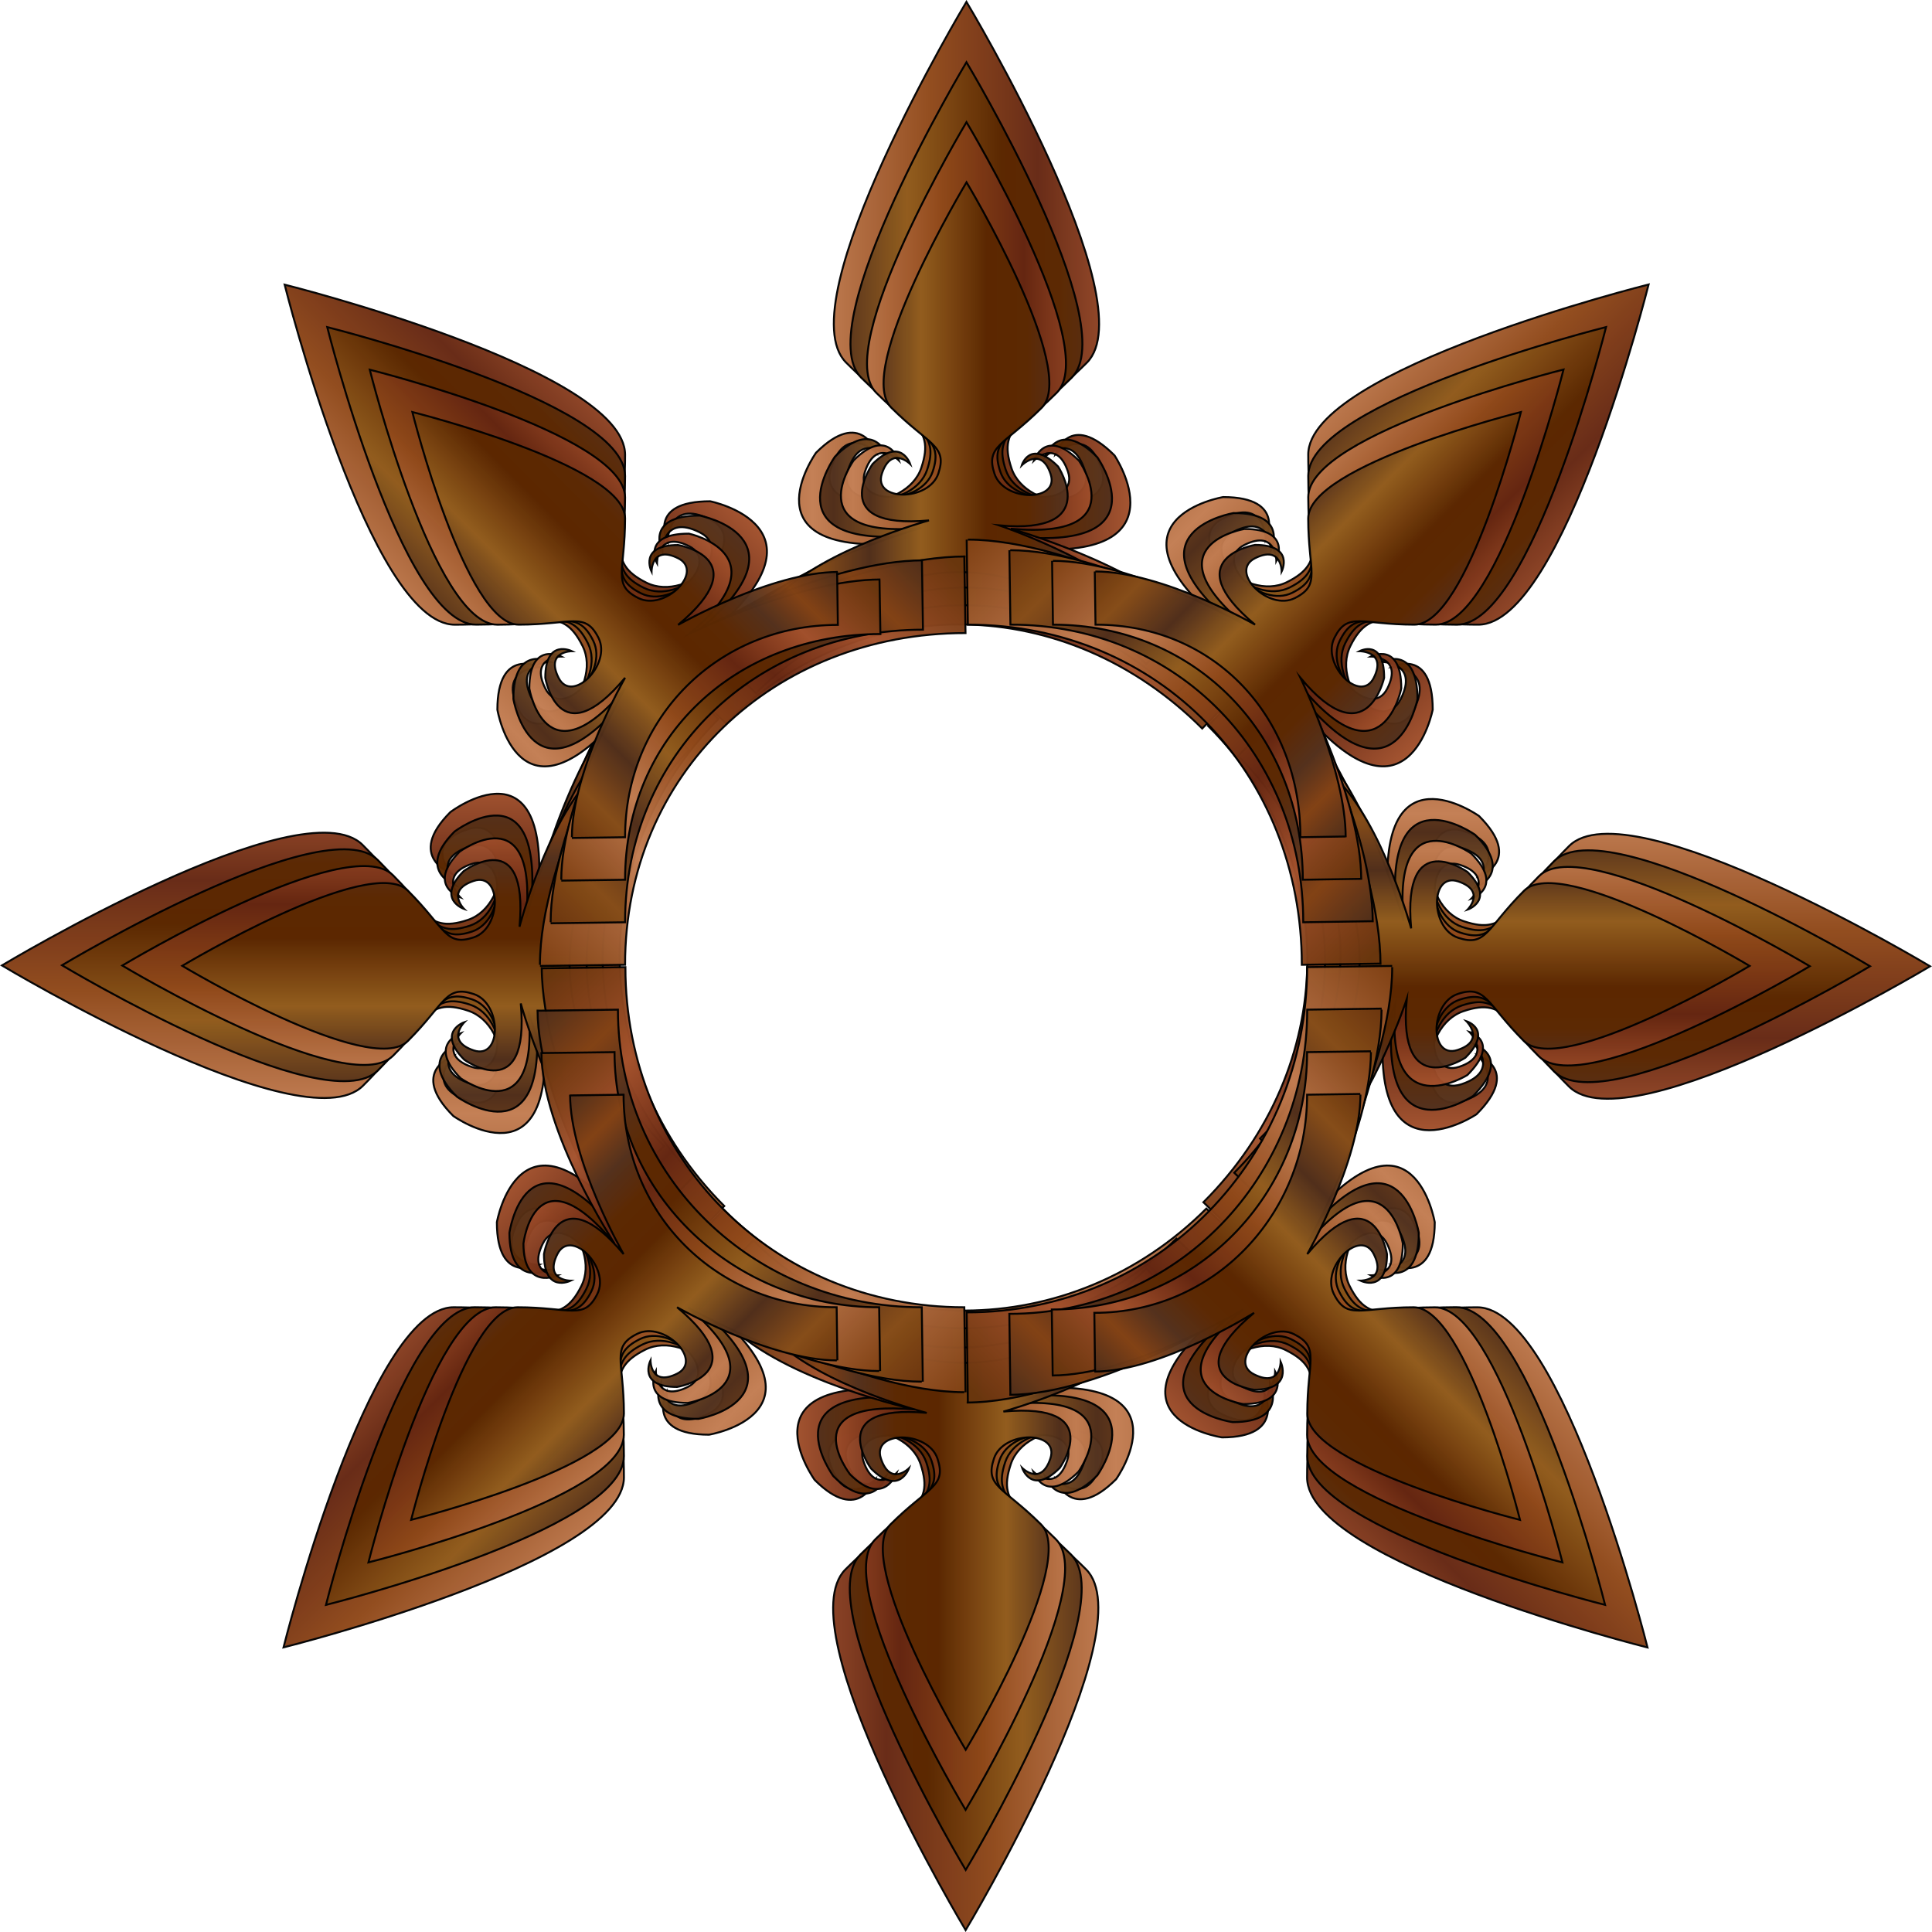 <svg xmlns="http://www.w3.org/2000/svg" xmlns:xlink="http://www.w3.org/1999/xlink" viewBox="0 0 495.95 495.95"><defs><style>.cls-1{isolation:isolate;}.cls-2{opacity:0.97;mix-blend-mode:screen;}.cls-10,.cls-11,.cls-12,.cls-13,.cls-14,.cls-15,.cls-16,.cls-17,.cls-18,.cls-19,.cls-20,.cls-21,.cls-22,.cls-23,.cls-24,.cls-25,.cls-26,.cls-27,.cls-28,.cls-29,.cls-3,.cls-30,.cls-31,.cls-32,.cls-33,.cls-34,.cls-35,.cls-36,.cls-37,.cls-38,.cls-39,.cls-4,.cls-40,.cls-41,.cls-42,.cls-43,.cls-44,.cls-45,.cls-46,.cls-47,.cls-48,.cls-49,.cls-5,.cls-50,.cls-51,.cls-52,.cls-53,.cls-54,.cls-55,.cls-56,.cls-57,.cls-58,.cls-59,.cls-6,.cls-60,.cls-61,.cls-62,.cls-63,.cls-64,.cls-65,.cls-66,.cls-7,.cls-8,.cls-9{stroke:#000;stroke-miterlimit:10;stroke-width:0.5px;}.cls-3{fill:url(#Mahogany);}.cls-4{fill:url(#Mahogany-2);}.cls-5{fill:url(#Black_Walnut);}.cls-6{fill:url(#Black_Walnut-2);}.cls-7{fill:url(#Mahogany-3);}.cls-8{fill:url(#Mahogany-4);}.cls-9{fill:url(#Black_Walnut-3);}.cls-10{fill:url(#Black_Walnut-4);}.cls-11{fill:url(#Mahogany-5);}.cls-12{fill:url(#Mahogany-6);}.cls-13{fill:url(#Black_Walnut-5);}.cls-14{fill:url(#Black_Walnut-6);}.cls-15{fill:url(#Mahogany-7);}.cls-16{fill:url(#Mahogany-8);}.cls-17{fill:url(#Black_Walnut-7);}.cls-18{fill:url(#Black_Walnut-8);}.cls-19{fill:url(#Mahogany-9);}.cls-20{fill:url(#Mahogany-10);}.cls-21{fill:url(#Black_Walnut-9);}.cls-22{fill:url(#Black_Walnut-10);}.cls-23{fill:url(#Mahogany-11);}.cls-24{fill:url(#Mahogany-12);}.cls-25{fill:url(#Black_Walnut-11);}.cls-26{fill:url(#Black_Walnut-12);}.cls-27{fill:url(#Mahogany-13);}.cls-28{fill:url(#Mahogany-14);}.cls-29{fill:url(#Black_Walnut-13);}.cls-30{fill:url(#Black_Walnut-14);}.cls-31{fill:url(#Mahogany-15);}.cls-32{fill:url(#Mahogany-16);}.cls-33{fill:url(#Black_Walnut-15);}.cls-34{fill:url(#Black_Walnut-16);}.cls-35{fill:url(#Mahogany-17);}.cls-36{fill:url(#Mahogany-18);}.cls-37{fill:url(#Black_Walnut-17);}.cls-38{fill:url(#Black_Walnut-18);}.cls-39{fill:url(#Mahogany-19);}.cls-40{fill:url(#Mahogany-20);}.cls-41{fill:url(#Black_Walnut-19);}.cls-42{fill:url(#Black_Walnut-20);}.cls-43{fill:url(#Mahogany-21);}.cls-44{fill:url(#Mahogany-22);}.cls-45{fill:url(#Black_Walnut-21);}.cls-46{fill:url(#Black_Walnut-22);}.cls-47{fill:url(#Mahogany-23);}.cls-48{fill:url(#Mahogany-24);}.cls-49{fill:url(#Black_Walnut-23);}.cls-50{fill:url(#Black_Walnut-24);}.cls-51{fill:url(#Mahogany-25);}.cls-52{fill:url(#Mahogany-26);}.cls-53{fill:url(#Black_Walnut-25);}.cls-54{fill:url(#Black_Walnut-26);}.cls-55{fill:url(#Mahogany-27);}.cls-56{fill:url(#Mahogany-28);}.cls-57{fill:url(#Black_Walnut-27);}.cls-58{fill:url(#Black_Walnut-28);}.cls-59{fill:url(#Mahogany-29);}.cls-60{fill:url(#Mahogany-30);}.cls-61{fill:url(#Black_Walnut-29);}.cls-62{fill:url(#Black_Walnut-30);}.cls-63{fill:url(#Mahogany-31);}.cls-64{fill:url(#Mahogany-32);}.cls-65{fill:url(#Black_Walnut-31);}.cls-66{fill:url(#Black_Walnut-32);}</style><linearGradient id="Mahogany" x1="73.59" y1="70.94" x2="73.59" y2="70.94" gradientTransform="translate(248.98 -100.21) rotate(45)" gradientUnits="userSpaceOnUse"><stop offset="0" stop-color="#804114"/><stop offset="0.25" stop-color="#c27c51"/><stop offset="0.45" stop-color="#8f4819"/><stop offset="0.63" stop-color="#652611"/><stop offset="0.79" stop-color="#a3512c"/><stop offset="0.98" stop-color="#69350d"/></linearGradient><linearGradient id="Mahogany-2" x1="84.48" y1="191.97" x2="192" y2="84.45" xlink:href="#Mahogany"/><linearGradient id="Black_Walnut" x1="84.47" y1="81.89" x2="84.47" y2="81.89" gradientTransform="translate(248.98 -100.21) rotate(45)" gradientUnits="userSpaceOnUse"><stop offset="0" stop-color="#6b360d"/><stop offset="0.11" stop-color="#854c18"/><stop offset="0.25" stop-color="#4e2d1a"/><stop offset="0.39" stop-color="#925d1e"/><stop offset="0.57" stop-color="#5b2700"/><stop offset="0.68" stop-color="#5c2902"/><stop offset="0.78" stop-color="#52301d"/><stop offset="0.88" stop-color="#824215"/><stop offset="1" stop-color="#4e2d1a"/></linearGradient><linearGradient id="Black_Walnut-2" x1="93.71" y1="187.51" x2="188.92" y2="92.3" xlink:href="#Black_Walnut"/><linearGradient id="Mahogany-3" x1="95.35" y1="92.85" x2="95.35" y2="92.85" xlink:href="#Mahogany"/><linearGradient id="Mahogany-4" x1="103.24" y1="183.34" x2="184.98" y2="101.59" xlink:href="#Mahogany"/><linearGradient id="Black_Walnut-3" x1="106.23" y1="103.79" x2="106.23" y2="103.79" xlink:href="#Black_Walnut"/><linearGradient id="Black_Walnut-4" x1="113.19" y1="179.6" x2="179.75" y2="113.04" xlink:href="#Black_Walnut"/><linearGradient id="Mahogany-5" x1="-167.8" y1="385.85" x2="-167.8" y2="385.85" gradientTransform="translate(-151.35 -142.52) rotate(-45)" xlink:href="#Mahogany"/><linearGradient id="Mahogany-6" x1="-157.29" y1="506.41" x2="-45.86" y2="394.98" gradientTransform="translate(-151.35 -142.52) rotate(-45)" xlink:href="#Mahogany"/><linearGradient id="Black_Walnut-5" x1="-156.91" y1="396.81" x2="-156.91" y2="396.81" gradientTransform="translate(-151.35 -142.52) rotate(-45)" xlink:href="#Black_Walnut"/><linearGradient id="Black_Walnut-6" x1="-147.72" y1="502.3" x2="-50.31" y2="404.89" gradientTransform="translate(-151.35 -142.52) rotate(-45)" xlink:href="#Black_Walnut"/><linearGradient id="Mahogany-7" x1="-146.02" y1="407.77" x2="-146.02" y2="407.77" gradientTransform="translate(-151.35 -142.52) rotate(-45)" xlink:href="#Mahogany"/><linearGradient id="Mahogany-8" x1="-138.14" y1="498.19" x2="-55.33" y2="415.38" gradientTransform="translate(-151.35 -142.52) rotate(-45)" xlink:href="#Mahogany"/><linearGradient id="Black_Walnut-7" x1="-135.14" y1="418.73" x2="-135.14" y2="418.73" gradientTransform="translate(-151.35 -142.52) rotate(-45)" xlink:href="#Black_Walnut"/><linearGradient id="Black_Walnut-8" x1="-128.57" y1="494.08" x2="-59.79" y2="425.3" gradientTransform="translate(-151.35 -142.52) rotate(-45)" xlink:href="#Black_Walnut"/><linearGradient id="Mahogany-9" x1="-482.7" y1="-145.06" x2="-482.7" y2="-145.06" gradientTransform="translate(11.04 53.1) rotate(-135)" xlink:href="#Mahogany"/><linearGradient id="Mahogany-10" x1="-472.29" y1="-24.5" x2="-362.46" y2="-134.33" gradientTransform="translate(11.04 53.1) rotate(-135)" xlink:href="#Mahogany"/><linearGradient id="Black_Walnut-9" x1="-471.83" y1="-134.11" x2="-471.83" y2="-134.11" gradientTransform="translate(11.04 53.1) rotate(-135)" xlink:href="#Black_Walnut"/><linearGradient id="Black_Walnut-10" x1="-462.72" y1="-28.62" x2="-366.35" y2="-124.99" gradientTransform="translate(11.04 53.1) rotate(-135)" xlink:href="#Black_Walnut"/><linearGradient id="Mahogany-11" x1="-460.95" y1="-123.16" x2="-460.95" y2="-123.16" gradientTransform="translate(11.04 53.1) rotate(-135)" xlink:href="#Mahogany"/><linearGradient id="Mahogany-12" x1="-453.14" y1="-32.74" x2="-369.08" y2="-116.8" gradientTransform="translate(11.04 53.1) rotate(-135)" xlink:href="#Mahogany"/><linearGradient id="Black_Walnut-11" x1="-450.07" y1="-112.2" x2="-450.07" y2="-112.2" gradientTransform="translate(11.04 53.1) rotate(-135)" xlink:href="#Black_Walnut"/><linearGradient id="Black_Walnut-12" x1="-443.56" y1="-36.86" x2="-374.69" y2="-105.73" gradientTransform="translate(11.04 53.1) rotate(-135)" xlink:href="#Black_Walnut"/><linearGradient id="Mahogany-13" x1="48.2" y1="-170.45" x2="48.2" y2="-170.45" gradientTransform="translate(411.37 95.42) rotate(135)" xlink:href="#Mahogany"/><linearGradient id="Mahogany-14" x1="59.15" y1="-49.46" x2="166.76" y2="-157.07" gradientTransform="translate(411.37 95.42) rotate(135)" xlink:href="#Mahogany"/><linearGradient id="Black_Walnut-13" x1="59.09" y1="-159.49" x2="59.09" y2="-159.49" gradientTransform="translate(411.37 95.42) rotate(135)" xlink:href="#Black_Walnut"/><linearGradient id="Black_Walnut-14" x1="68.66" y1="-53.62" x2="162.83" y2="-147.78" gradientTransform="translate(411.37 95.42) rotate(135)" xlink:href="#Black_Walnut"/><linearGradient id="Mahogany-15" x1="69.98" y1="-148.53" x2="69.98" y2="-148.53" gradientTransform="translate(411.37 95.42) rotate(135)" xlink:href="#Mahogany"/><linearGradient id="Mahogany-16" x1="78.62" y1="-57.35" x2="157.61" y2="-136.34" gradientTransform="translate(411.37 95.42) rotate(135)" xlink:href="#Mahogany"/><linearGradient id="Black_Walnut-15" x1="80.86" y1="-137.57" x2="80.86" y2="-137.57" gradientTransform="translate(411.37 95.42) rotate(135)" xlink:href="#Black_Walnut"/><linearGradient id="Black_Walnut-16" x1="87.84" y1="-61.8" x2="154.54" y2="-128.5" gradientTransform="translate(411.37 95.42) rotate(135)" xlink:href="#Black_Walnut"/><linearGradient id="Mahogany-17" x1="-83.83" y1="-93.9" x2="-83.83" y2="-93.9" gradientTransform="translate(331.95 158.7) rotate(90)" xlink:href="#Mahogany"/><linearGradient id="Mahogany-18" x1="-73.01" y1="27.12" x2="34.68" y2="-80.56" gradientTransform="translate(331.95 158.7) rotate(90)" xlink:href="#Mahogany"/><linearGradient id="Black_Walnut-17" x1="-72.96" y1="-82.94" x2="-72.96" y2="-82.94" gradientTransform="translate(331.95 158.7) rotate(90)" xlink:href="#Black_Walnut"/><linearGradient id="Black_Walnut-18" x1="-63.53" y1="22.91" x2="30.86" y2="-71.48" gradientTransform="translate(331.95 158.7) rotate(90)" xlink:href="#Black_Walnut"/><linearGradient id="Mahogany-19" x1="-62.08" y1="-71.98" x2="-62.08" y2="-71.98" gradientTransform="translate(331.95 158.7) rotate(90)" xlink:href="#Mahogany"/><linearGradient id="Mahogany-20" x1="-53.92" y1="18.83" x2="26.68" y2="-61.77" gradientTransform="translate(331.95 158.7) rotate(90)" xlink:href="#Mahogany"/><linearGradient id="Black_Walnut-19" x1="-51.21" y1="-61.02" x2="-51.21" y2="-61.02" gradientTransform="translate(331.95 158.7) rotate(90)" xlink:href="#Black_Walnut"/><linearGradient id="Black_Walnut-20" x1="-44.19" y1="14.87" x2="22.12" y2="-51.44" gradientTransform="translate(331.95 158.7) rotate(90)" xlink:href="#Black_Walnut"/><linearGradient id="Mahogany-21" x1="-3.25" y1="228.56" x2="-3.25" y2="228.56" gradientTransform="translate(78.95 -154.3)" xlink:href="#Mahogany"/><linearGradient id="Mahogany-22" x1="7.82" y1="349.63" x2="115" y2="242.46" gradientTransform="translate(78.95 -154.3)" xlink:href="#Mahogany"/><linearGradient id="Black_Walnut-21" x1="7.64" y1="239.51" x2="7.64" y2="239.51" gradientTransform="translate(78.95 -154.3)" xlink:href="#Black_Walnut"/><linearGradient id="Black_Walnut-22" x1="17.18" y1="345.3" x2="111.55" y2="250.92" gradientTransform="translate(78.95 -154.3)" xlink:href="#Black_Walnut"/><linearGradient id="Mahogany-23" x1="18.52" y1="250.46" x2="18.52" y2="250.46" gradientTransform="translate(78.95 -154.3)" xlink:href="#Mahogany"/><linearGradient id="Mahogany-24" x1="27.03" y1="341.47" x2="106.62" y2="261.88" gradientTransform="translate(78.95 -154.3)" xlink:href="#Mahogany"/><linearGradient id="Black_Walnut-23" x1="29.41" y1="261.41" x2="29.41" y2="261.41" gradientTransform="translate(78.95 -154.3)" xlink:href="#Black_Walnut"/><linearGradient id="Black_Walnut-24" x1="36" y1="336.76" x2="104.27" y2="268.48" gradientTransform="translate(78.95 -154.3)" xlink:href="#Black_Walnut"/><linearGradient id="Mahogany-25" x1="-325.42" y1="19.34" x2="-325.42" y2="19.34" gradientTransform="translate(55.45 98.7) rotate(-90)" xlink:href="#Mahogany"/><linearGradient id="Mahogany-26" x1="-314.92" y1="140.04" x2="-205.95" y2="31.06" gradientTransform="translate(55.45 98.7) rotate(-90)" xlink:href="#Mahogany"/><linearGradient id="Black_Walnut-25" x1="-314.55" y1="30.3" x2="-314.55" y2="30.3" gradientTransform="translate(55.45 98.7) rotate(-90)" xlink:href="#Black_Walnut"/><linearGradient id="Black_Walnut-26" x1="-305.43" y1="135.84" x2="-208.24" y2="38.65" gradientTransform="translate(55.45 98.7) rotate(-90)" xlink:href="#Black_Walnut"/><linearGradient id="Mahogany-27" x1="-303.67" y1="41.27" x2="-303.67" y2="41.27" gradientTransform="translate(55.45 98.7) rotate(-90)" xlink:href="#Mahogany"/><linearGradient id="Mahogany-28" x1="-295.86" y1="131.72" x2="-211.47" y2="47.33" gradientTransform="translate(55.45 98.7) rotate(-90)" xlink:href="#Mahogany"/><linearGradient id="Black_Walnut-27" x1="-292.79" y1="52.22" x2="-292.79" y2="52.22" gradientTransform="translate(55.45 98.7) rotate(-90)" xlink:href="#Black_Walnut"/><linearGradient id="Black_Walnut-28" x1="-286.28" y1="127.61" x2="-217.86" y2="59.19" gradientTransform="translate(55.45 98.7) rotate(-90)" xlink:href="#Black_Walnut"/><linearGradient id="Mahogany-29" x1="-116.5" y1="-13.03" x2="-116.5" y2="-13.03" gradientTransform="translate(308.45 411.7) rotate(180)" xlink:href="#Mahogany"/><linearGradient id="Mahogany-30" x1="-105.99" y1="107.47" x2="4.65" y2="-3.18" gradientTransform="translate(308.45 411.7) rotate(180)" xlink:href="#Mahogany"/><linearGradient id="Black_Walnut-29" x1="-105.61" y1="-2.07" x2="-105.61" y2="-2.07" gradientTransform="translate(308.45 411.7) rotate(180)" xlink:href="#Black_Walnut"/><linearGradient id="Black_Walnut-30" x1="-96.42" y1="103.36" x2="0.93" y2="6" gradientTransform="translate(308.45 411.7) rotate(180)" xlink:href="#Black_Walnut"/><linearGradient id="Mahogany-31" x1="-94.72" y1="8.87" x2="-94.72" y2="8.87" gradientTransform="translate(308.45 411.7) rotate(180)" xlink:href="#Mahogany"/><linearGradient id="Mahogany-32" x1="-86.85" y1="99.25" x2="-4.27" y2="16.68" gradientTransform="translate(308.45 411.7) rotate(180)" xlink:href="#Mahogany"/><linearGradient id="Black_Walnut-31" x1="-83.84" y1="19.83" x2="-83.84" y2="19.83" gradientTransform="translate(308.45 411.7) rotate(180)" xlink:href="#Black_Walnut"/><linearGradient id="Black_Walnut-32" x1="-77.28" y1="95.13" x2="-7.5" y2="25.36" gradientTransform="translate(308.45 411.7) rotate(180)" xlink:href="#Black_Walnut"/></defs><title>JourneyOfTaro_Logo_Compass</title><g class="cls-1"><g id="Layer_2"><g class="cls-2"><path class="cls-3" d="M250.85,2" transform="translate(-2.32 -1.53)"/><path class="cls-4" d="M173,172l15.66,15.22c34.76-34.73,87.51-33.41,122.27,1.32l13.91-14.33.21.21c-19.31-19.29-60.47-32.19-60.47-32.19,42.48,3.86,23.83-23.81,23.83-23.81-11.58-11.58-15.11-.33-15.11-.33s7.88-7.88,11.75,3.69-19.23,11.5-23.09-.08,3.9-11.62,19.35-27.06S250.41,2,250.41,2s-46.34,77.16-30.89,92.6,23.18,15.43,19.31,27-27,11.57-23.16,0,11.58-3.86,11.58-3.86-3.86-11.57-15.44,0c0,0-19.31,27,23.17,23.15,0,0-42.48,11.58-61.79,30.87" transform="translate(-2.32 -1.53)"/></g><g class="cls-2"><path class="cls-5" d="M250.8,17.43" transform="translate(-2.32 -1.53)"/><path class="cls-6" d="M182.65,166.18l13.71,13.32c30.41-30.39,77.37-30,107.78.35l13-13.33.19.18c-16.9-16.88-53.71-27.36-53.71-27.36C300.76,142.71,284,118.9,284,118.9c-10.14-10.13-13.43-.09-13.43-.09s6.8-6.79,10.18,3.33-16.87,10.11-20.25,0,3.39-10.14,16.91-23.64-27-81-27-81-40.55,67.52-27,81,20.28,13.5,16.9,23.63-23.66,10.13-20.28,0,10.14-3.37,10.14-3.37-3.38-10.14-13.52,0c0,0-16.89,23.63,20.28,20.25,0,0-37.17,10.13-54.07,27" transform="translate(-2.32 -1.53)"/></g><g class="cls-2"><path class="cls-7" d="M250.75,32.87" transform="translate(-2.32 -1.53)"/><path class="cls-8" d="M192.34,160.37l11.74,11.41c26.07-26.05,66.41-25.84,92.48.21l11.22-11.54.16.16c-14.48-14.47-46.14-23.35-46.14-23.35,31.87,2.89,17.49-17.47,17.49-17.47-8.69-8.68-11.54-.05-11.54-.05s5.82-5.81,8.72,2.87-14.47,8.67-17.37,0,2.9-8.68,14.49-20.26-23.17-69.46-23.17-69.46-34.75,57.88-23.17,69.46,17.38,11.57,14.49,20.25-20.28,8.69-17.38,0,8.69-2.89,8.69-2.89-2.9-8.68-11.59,0c0,0-14.48,20.26,17.38,17.36,0,0-31.86,8.68-46.34,23.15" transform="translate(-2.32 -1.53)"/></g><g class="cls-2"><path class="cls-9" d="M250.7,48.3" transform="translate(-2.32 -1.53)"/><path class="cls-10" d="M202,154.55l9.79,9.51c21.72-21.7,54.24-20.43,76,1.28l8.24-8.51.14.14c-12.07-12.06-37.35-20.57-37.35-20.57,26.56,2.41,15.12-15.11,15.12-15.11-7.24-7.23-9.33-.32-9.33-.32s5-5,7.4,2.25-12,7.16-14.4-.08,2.45-7.27,12.11-16.92-19.29-57.9-19.29-57.9-29,48.23-19.31,57.87,14.49,9.65,12.08,16.88-16.89,7.23-14.48,0,7.25-2.42,7.25-2.42-2.42-7.23-9.66,0c0,0-12.07,16.89,14.48,14.47,0,0-26.55,7.24-38.62,19.3" transform="translate(-2.32 -1.53)"/></g><g class="cls-2"><path class="cls-11" d="M2.83,249" transform="translate(-2.32 -1.53)"/><path class="cls-12" d="M173,326.77l15.24-15.65c-34.76-34.72-36.27-90.26-1.51-125l-17.18-16.73.22-.22c-19.31,19.3-29.39,63.25-29.39,63.25C144.21,190,117.93,210,117.93,210c-11.58,11.58.38,15.82.38,15.82s-7.53-7.53,4-11.39,11.68,19.39.1,23.25-11.54-3.82-27-19.25S2.81,249.36,2.81,249.36s77.25,46.32,92.69,30.88S111,257.1,122.55,261s11.59,27,0,23.15-3.86-11.57-3.86-11.57-11.59,3.86,0,15.43c0,0,27,19.3,23.17-23.15,0,0,11.59,42.45,30.9,61.74" transform="translate(-2.32 -1.53)"/></g><g class="cls-2"><path class="cls-13" d="M18.28,249" transform="translate(-2.32 -1.53)"/><path class="cls-14" d="M167.15,317.1l13.33-13.69c-30.41-30.39-31.66-78.91-1.25-109.3l-15-14.57.18-.19c-16.89,16.88-25.77,55.28-25.77,55.28C142.06,197.48,119,215,119,215c-10.14,10.13.31,13.82.31,13.82s-6.6-6.59,3.54-10,10.21,17,.08,20.34-10.1-3.34-23.62-16.85-81.08,27-81.08,27,67.6,40.52,81.11,27,13.52-20.26,23.66-16.88,10.14,23.64,0,20.26-3.37-10.13-3.37-10.13-10.14,3.38,0,13.51c0,0,23.65,16.88,20.27-20.26,0,0,10.14,37.14,27,54" transform="translate(-2.32 -1.53)"/></g><g class="cls-2"><path class="cls-15" d="M33.73,249.06" transform="translate(-2.32 -1.53)"/><path class="cls-16" d="M161.33,307.43l11.43-11.74c-26.07-26.05-26.66-67.16-.59-93.2l-12.34-12,.16-.16c-14.48,14.47-22.58,46.9-22.58,46.9,2.9-31.84-17.09-17.07-17.09-17.07-8.68,8.68.15,11.72.15,11.72s-5.71-5.71,3-8.6,8.73,14.5,0,17.39-8.67-2.87-20.25-14.45-69.51,23.17-69.51,23.17,57.93,34.73,69.52,23.15,11.59-17.36,20.27-14.47,8.7,20.27,0,17.37-2.9-8.68-2.9-8.68-8.69,2.89,0,11.58c0,0,20.28,14.47,17.38-17.37,0,0,8.69,31.84,23.17,46.31" transform="translate(-2.32 -1.53)"/></g><g class="cls-2"><path class="cls-17" d="M49.18,249.11" transform="translate(-2.32 -1.53)"/><path class="cls-18" d="M155.51,297.75,165,288c-21.72-21.7-22.05-55.8-.33-77.51l-10.13-9.84.14-.14c-12.07,12.06-19,38.92-19,38.92,2.42-26.53-14.31-14.3-14.31-14.3-7.24,7.23.08,9.73.08,9.73s-4.78-4.78,2.46-7.19,7.26,12.08,0,14.49-7.23-2.4-16.89-12-57.92,19.3-57.92,19.3,48.28,28.94,57.93,19.29,9.66-14.46,16.9-12.05,7.24,16.88,0,14.47-2.41-7.24-2.41-7.24-7.24,2.42,0,9.65c0,0,16.89,12.06,14.48-14.47,0,0,7.24,26.53,19.31,38.59" transform="translate(-2.32 -1.53)"/></g><g class="cls-2"><path class="cls-19" d="M249.78,497" transform="translate(-2.32 -1.53)"/><path class="cls-20" d="M327.66,327,312,311.77c-34.76,34.73-89.13,35-123.89.31l-15.55,16-.21-.21c19.31,19.29,62.1,30.56,62.1,30.56-42.48-3.86-23,23-23,23C223,393,227,381.3,227,381.3s-7.68,7.68-11.54-3.89,19.32-11.6,23.18,0-3.84,11.56-19.29,27S250.2,497,250.2,497s46.36-77.19,30.91-92.62-23.18-15.43-19.31-27,27-11.58,23.17,0-11.59,3.87-11.59,3.87,3.87,11.58,15.45,0c0,0,19.31-27-23.17-23.16,0,0,42.48-11.57,61.79-30.87" transform="translate(-2.32 -1.53)"/></g><g class="cls-2"><path class="cls-21" d="M249.84,481.56" transform="translate(-2.32 -1.53)"/><path class="cls-22" d="M318,332.8l-13.7-13.31c-30.41,30.39-78.19,30.85-108.6.46l-13.79,14.16-.19-.19c16.9,16.88,54.53,26.55,54.53,26.55-37.18-3.38-20,20-20,20,10.13,10.13,13.63-.11,13.63-.11s-6.7,6.69-10.08-3.44,16.92-10.15,20.3,0-3.36,10.12-16.88,23.63,27,81,27,81,40.56-67.53,27-81S257,387,260.35,376.89s23.65-10.13,20.28,0-10.14,3.38-10.14,3.38,3.38,10.13,13.51,0c0,0,16.9-23.63-20.27-20.25,0,0,37.17-10.14,54.06-27" transform="translate(-2.32 -1.53)"/></g><g class="cls-2"><path class="cls-23" d="M249.89,466.12" transform="translate(-2.32 -1.53)"/><path class="cls-24" d="M308.3,338.62,296.56,327.2c-26.07,26.05-68.05,27.48-94.12,1.43L189.58,341.8l-.16-.17c14.49,14.47,47.77,21.73,47.77,21.73C205.33,360.47,220.53,380,220.53,380c8.69,8.68,11.95-.36,11.95-.36s-5.62,5.62-8.52-3.06,14.58-8.78,17.47-.1-2.85,8.64-14.44,20.22,23.2,69.43,23.2,69.43,34.77-57.89,23.18-69.47S256,385.09,258.89,376.41s20.28-8.69,17.39,0-8.69,2.9-8.69,2.9,2.89,8.68,11.59,0c0,0,14.48-20.26-17.38-17.37,0,0,31.86-8.68,46.34-23.15" transform="translate(-2.32 -1.53)"/></g><g class="cls-2"><path class="cls-25" d="M249.94,450.68" transform="translate(-2.32 -1.53)"/><path class="cls-26" d="M298.62,344.43l-9.79-9.51c-21.72,21.71-55.87,22.06-77.6.36l-9.88,10.14-.13-.13c12.07,12,39,18.93,39,18.93-26.55-2.41-14.3,14.29-14.3,14.29,7.24,7.24,9.74-.09,9.74-.09s-4.78,4.78-7.2-2.46,12.09-7.25,14.51,0-2.4,7.23-12.06,16.88,19.31,57.87,19.31,57.87,29-48.24,19.32-57.88-14.48-9.65-12.07-16.89,16.9-7.24,14.48,0-7.24,2.41-7.24,2.41,2.41,7.24,9.66,0c0,0,12.07-16.88-14.48-14.47,0,0,26.55-7.23,38.62-19.29" transform="translate(-2.32 -1.53)"/></g><g class="cls-2"><path class="cls-27" d="M497.81,250" transform="translate(-2.32 -1.53)"/><path class="cls-28" d="M327.66,172.21l-15.23,15.65c34.76,34.73,33.57,87.56-1.19,122.29l14.47,14-.21.22c19.31-19.3,32.09-60.55,32.09-60.55-3.87,42.44,23.76,23.74,23.76,23.74,11.59-11.57.3-15.14.3-15.14s7.87,7.87-3.71,11.73S366.42,265,378,261.1s11.62,3.9,27.07,19.33,92.71-30.85,92.71-30.85-77.23-46.3-92.68-30.86-15.44,23.16-27,19.3-11.58-27,0-23.15S382,226.45,382,226.45s11.58-3.86,0-15.44c0,0-27-19.29-23.17,23.16,0,0-11.59-42.45-30.9-61.74" transform="translate(-2.32 -1.53)"/></g><g class="cls-2"><path class="cls-29" d="M482.36,250" transform="translate(-2.32 -1.53)"/><path class="cls-30" d="M333.49,181.88l-13.34,13.7c30.42,30.39,29.38,76.61-1,107l12.66,12.28-.19.19c16.9-16.88,28.07-53,28.07-53-3.37,37.15,20.8,20.79,20.8,20.79,10.14-10.13.26-13.25.26-13.25s6.89,6.88-3.25,10.26-10.07-16.82.07-20.2,10.17,3.41,23.68,16.92,81.12-27,81.12-27-67.57-40.51-81.09-27-13.52,20.26-23.65,16.89-10.14-23.64,0-20.26S381,229.34,381,229.34s10.14-3.38,0-13.51c0,0-23.65-16.88-20.27,20.27,0,0-10.14-37.15-27-54" transform="translate(-2.32 -1.53)"/></g><g class="cls-2"><path class="cls-31" d="M466.91,249.92" transform="translate(-2.32 -1.53)"/><path class="cls-32" d="M339.3,191.56,327.88,203.3c26.07,26,24,64.46-2.11,90.5l9.64,9.3-.17.16c14.49-14.47,25.29-44.19,25.29-44.19C357.63,290.9,379,277.49,379,277.49c8.69-8.69.53-11.05.53-11.05s6.05,6.05-2.63,8.94S368.3,261,377,258.15s8.75,3,20.34,14.54,69.55-23.13,69.55-23.13-57.92-34.71-69.5-23.13-11.58,17.37-20.27,14.48-8.68-20.25,0-17.36,2.89,8.68,2.89,8.68,8.7-2.89,0-11.57c0,0-20.28-14.47-17.38,17.36,0,0-8.69-31.83-23.18-46.3" transform="translate(-2.32 -1.53)"/></g><g class="cls-2"><path class="cls-33" d="M451.46,249.87" transform="translate(-2.32 -1.53)"/><path class="cls-34" d="M345.12,201.23,335.6,211c21.73,21.71,20.58,54.33-1.14,76l8.64,8.36-.13.14c12.07-12.06,20.45-37.45,20.45-37.45-2.41,26.53,15.06,15,15.06,15,7.24-7.24.28-9.37.28-9.37s5,5-2.27,7.38-7.17-12,.08-14.39,7.27,2.44,16.93,12.09,57.94-19.28,57.94-19.28-48.26-28.93-57.91-19.28-9.66,14.47-16.9,12.06-7.24-16.88,0-14.47,2.42,7.24,2.42,7.24,7.24-2.41,0-9.65c0,0-16.89-12.06-14.48,14.47,0,0-7.25-26.53-19.31-38.58" transform="translate(-2.32 -1.53)"/></g><g class="cls-2"><path class="cls-35" d="M425.85,74.87" transform="translate(-2.32 -1.53)"/><path class="cls-36" d="M250.47,140.05l.3,21.83c49.16,0,85.73,38.19,85.73,87.31l20.2-.3v.3c0-27.29-20.2-65.49-20.2-65.49,27.31,32.75,33.6,0,33.6,0,0-16.37-10.51-10.91-10.51-10.91s11.13,0,5.67,10.91-21.74-5.45-16.28-16.37,11-5.45,32.82-5.45,43.72-87.32,43.72-87.32-87.37,21.83-87.37,43.66,5.47,27.28-5.45,32.74-27.31-10.91-16.39-16.37,10.93,5.46,10.93,5.46,5.46-10.92-10.93-10.92c0,0-32.76,5.46,0,32.75,0,0-38.23-21.83-65.54-21.83" transform="translate(-2.32 -1.53)"/></g><g class="cls-2"><path class="cls-37" d="M414.89,85.74" transform="translate(-2.32 -1.53)"/><path class="cls-38" d="M261.43,142.77l.27,19.1c43,0,75.17,33.43,75.17,76.41l17.84-.27v.27c0-23.88-17.83-57.3-17.83-57.3,23.89,28.64,29.31,0,29.31,0,0-14.32-9.24-9.54-9.24-9.54s9.72,0,4.94,9.54-19-4.77-14.25-14.32,9.59-4.77,28.71-4.77,38.25-76.4,38.25-76.4-76.45,19.1-76.45,38.2,4.78,23.87-4.77,28.65S309.48,142.78,319,138s9.56,4.78,9.56,4.78,4.78-9.55-9.56-9.55c0,0-28.67,4.77,0,28.64,0,0-33.46-19.1-57.35-19.1" transform="translate(-2.32 -1.53)"/></g><g class="cls-2"><path class="cls-39" d="M403.93,96.62" transform="translate(-2.32 -1.53)"/><path class="cls-40" d="M272.39,145.5l.23,16.38c36.87,0,64.13,28.65,64.13,65.48l15-.23v.23c0-20.46-15-49.11-15-49.11,20.49,24.55,25.28,0,25.28,0,0-12.28-7.83-8.19-7.83-8.19s8.36,0,4.26,8.19-16.29-4.1-12.2-12.28,8.24-4.09,24.62-4.09,32.8-65.49,32.8-65.49-65.53,16.37-65.53,32.74,4.1,20.47-4.09,24.56-20.48-8.19-12.29-12.28,8.2,4.1,8.2,4.1,4.09-8.19-8.2-8.19c0,0-24.57,4.09,0,24.56,0,0-28.67-16.38-49.15-16.38" transform="translate(-2.32 -1.53)"/></g><g class="cls-2"><path class="cls-41" d="M393,107.49" transform="translate(-2.32 -1.53)"/><path class="cls-42" d="M283.35,148.23l.19,13.65c30.73,0,52.6,23.87,52.6,54.57l11.62-.19v.19c0-17.06-11.62-40.93-11.62-40.93,17.06,20.46,21.49,0,21.49,0,0-10.23-6.32-6.83-6.32-6.83s7.08,0,3.67,6.83-13.53-3.41-10.12-10.24,6.9-3.4,20.55-3.4,27.33-54.58,27.33-54.58-54.6,13.65-54.6,27.29,3.42,17-3.4,20.46-17.07-6.82-10.24-10.23,6.83,3.41,6.83,3.41,3.42-6.82-6.83-6.82c0,0-20.48,3.41,0,20.47,0,0-23.89-13.65-41-13.65" transform="translate(-2.32 -1.53)"/></g><g class="cls-2"><path class="cls-43" d="M75.7,74.26" transform="translate(-2.32 -1.53)"/><path class="cls-44" d="M140.93,249.49l21.85-.3c0-49.12,38.23-85.15,87.39-85.15l-.31-19.66h.31c-27.31,0-65.54,19.66-65.54,19.66,32.77-27.28,0-33.83,0-33.83-16.39,0-10.93,10.38-10.93,10.38s0-11.19,10.93-5.73-5.47,21.7-16.39,16.24-5.46-11-5.46-32.82S75.39,74.6,75.39,74.6s21.85,87.29,43.7,87.29,27.31-5.46,32.77,5.45-10.93,27.28-16.39,16.37,5.46-10.92,5.46-10.92S130,167.33,130,183.71c0,0,5.46,32.74,32.77,0,0,0-21.84,38.2-21.85,65.49" transform="translate(-2.32 -1.53)"/></g><g class="cls-2"><path class="cls-45" d="M86.58,85.21" transform="translate(-2.32 -1.53)"/><path class="cls-46" d="M143.67,238.54l19.11-.26c0-43,33.46-75.11,76.47-75.11l-.27-17.8h.27c-23.9,0-57.35,17.8-57.35,17.8,28.67-23.87,0-29.29,0-29.29-14.34,0-9.56,9.22-9.56,9.22s0-9.71,9.56-4.94-4.78,19-14.34,14.25-4.78-9.59-4.78-28.69S86.32,85.5,86.32,85.5s19.12,76.38,38.23,76.38,23.89-4.77,28.68,4.77-9.56,23.88-14.34,14.33,4.77-9.55,4.77-9.55-9.55-4.78-9.55,9.54c0,0,4.78,28.65,28.67,0,0,0-19.11,33.43-19.11,57.3" transform="translate(-2.32 -1.53)"/></g><g class="cls-2"><path class="cls-47" d="M97.47,96.16" transform="translate(-2.32 -1.53)"/><path class="cls-48" d="M146.4,227.59l16.38-.23c0-36.83,28.67-63.07,65.54-63.07l-.23-14h.23c-20.48,0-49.15,14-49.15,14,24.57-20.46,0-25.77,0-25.77-12.29,0-8.2,7.59-8.2,7.59s0-8.49,8.2-4.4-4.1,16.22-12.29,12.13-4.1-8.26-4.1-24.63S97.24,96.43,97.24,96.43s16.39,65.46,32.77,65.46,20.48-4.1,24.58,4.09-8.2,20.46-12.29,12.27,4.1-8.19,4.1-8.19-8.2-4.09-8.2,8.19c0,0,4.1,24.55,24.58,0,0,0-16.38,28.65-16.38,49.11" transform="translate(-2.32 -1.53)"/></g><g class="cls-2"><path class="cls-49" d="M108.36,107.11" transform="translate(-2.32 -1.53)"/><path class="cls-50" d="M149.13,216.64l13.65-.19c0-30.7,23.9-54.51,54.62-54.51l-.19-13.58h.18c-17.06,0-41,13.58-41,13.58,20.48-17.05,0-20.5,0-20.5-10.24,0-6.82,6.81-6.82,6.81s0-6.83,6.82-3.42S173,158.47,166.2,155.06s-3.42-6.82-3.42-20.47-54.61-27.29-54.61-27.29,13.65,54.58,27.3,54.58,17.07-3.41,20.49,3.4-6.83,17.06-10.25,10.24,3.42-6.83,3.42-6.83-6.83-3.41-6.83,6.83c0,0,3.41,20.46,20.48,0,0,0-13.65,23.87-13.65,40.92" transform="translate(-2.32 -1.53)"/></g><g class="cls-2"><path class="cls-51" d="M74.79,424.12" transform="translate(-2.32 -1.53)"/><path class="cls-52" d="M250.17,358.94l-.31-21.83c-49.15,0-87-38.2-87-87.31l-21.47.3v-.3c0,27.29,21.48,65.48,21.48,65.48-27.31-32.74-33,0-33,0,0,16.37,10.83,10.92,10.83,10.92s-11,0-5.5-10.92,21.82,5.46,16.36,16.37-10.94,5.46-32.79,5.46S75.1,424.42,75.1,424.42s87.38-21.82,87.38-43.65S157,353.48,167.94,348s27.31,10.91,16.38,16.37-10.92-5.46-10.92-5.46-5.46,10.91,10.93,10.91c0,0,32.76-5.46,0-32.74,0,0,38.22,21.83,65.53,21.83" transform="translate(-2.32 -1.53)"/></g><g class="cls-2"><path class="cls-53" d="M85.75,413.24" transform="translate(-2.32 -1.53)"/><path class="cls-54" d="M239.21,356.21l-.27-19.1c-43,0-78-33.42-78-76.4l-20.63.27v-.27C140.33,284.58,161,318,161,318c-23.89-28.65-27.91,0-27.91,0,0,14.32,9.93,9.55,9.93,9.55s-9.37,0-4.59-9.55,19.21,4.78,14.43,14.33-9.51,4.77-28.62,4.77S86,413.51,86,413.51s76.48-19.1,76.48-38.2-4.78-23.87,4.78-28.65,23.9,9.55,14.34,14.33-9.55-4.78-9.55-4.78-4.78,9.55,9.55,9.55c0,0,28.68-4.78,0-28.65,0,0,33.46,19.1,57.35,19.1" transform="translate(-2.32 -1.53)"/></g><g class="cls-2"><path class="cls-55" d="M96.71,402.37" transform="translate(-2.32 -1.53)"/><path class="cls-56" d="M228.25,353.48,228,337.11c-36.87,0-67.93-28.65-67.93-65.49l-18.77.23v-.23c0,20.47,18.77,49.12,18.77,49.12-20.48-24.56-23.38,0-23.38,0,0,12.28,8.79,8.18,8.79,8.18s-7.9,0-3.8-8.18,16.53,4.09,12.44,12.28-8.12,4.09-24.51,4.09S96.9,402.6,96.9,402.6s65.56-16.38,65.56-32.75-4.09-20.46,4.1-24.56,20.49,8.19,12.3,12.28-8.19-4.09-8.19-4.09-4.1,8.18,8.19,8.19c0,0,24.58-4.1,0-24.56,0,0,28.67,16.37,49.16,16.37" transform="translate(-2.32 -1.53)"/></g><g class="cls-2"><path class="cls-57" d="M107.67,391.49" transform="translate(-2.32 -1.53)"/><path class="cls-58" d="M217.28,350.75l-.19-13.64c-30.72,0-54.69-23.88-54.7-54.57l-13.73.19v-.19c0,17,13.74,40.93,13.74,40.93-17.07-20.47-20.44,0-20.44,0,0,10.23,6.84,6.82,6.84,6.82s-6.82,0-3.4-6.82,13.66,3.41,10.25,10.23-6.83,3.41-20.48,3.41-27.31,54.57-27.31,54.57,54.62-13.64,54.62-27.29-3.42-17.05,3.41-20.46,17.07,6.82,10.24,10.23-6.83-3.41-6.83-3.41-3.41,6.82,6.83,6.82c0,0,20.48-3.41,0-20.46,0,0,23.9,13.64,41,13.64" transform="translate(-2.32 -1.53)"/></g><g class="cls-2"><path class="cls-59" d="M424.94,424.73" transform="translate(-2.32 -1.53)"/><path class="cls-60" d="M359.7,249.49l-21.84.3c0,49.12-38.23,88.63-87.39,88.63l.3,23.14h-.3c27.31,0,65.54-23.14,65.54-23.14-32.77,27.29,0,32.09,0,32.09,16.38,0,10.93-11.24,10.93-11.24s0,10.75-10.93,5.29,5.46-21.91,16.39-16.45,5.46,10.87,5.46,32.7,87.38,43.63,87.38,43.63-21.84-87.32-43.69-87.32-27.31,5.45-32.77-5.46,10.92-27.29,16.38-16.38-5.46,10.92-5.46,10.92,10.93,5.45,10.92-10.92c0,0-5.46-32.74-32.76,0,0,0,21.84-38.2,21.84-65.49" transform="translate(-2.32 -1.53)"/></g><g class="cls-2"><path class="cls-61" d="M414.05,413.77" transform="translate(-2.32 -1.53)"/><path class="cls-62" d="M357,260.44l-19.11.27c0,43-33.46,78.08-76.47,78.09l.27,20.78h-.27c23.9,0,57.35-20.78,57.35-20.78-28.67,23.87,0,27.8,0,27.8,14.33,0,9.56-10,9.56-10s0,9.34-9.56,4.57,4.78-19.21,14.34-14.44,4.78,9.5,4.78,28.6,76.46,38.18,76.46,38.18-19.12-76.42-38.23-76.42-23.9,4.77-28.68-4.78S357,308.46,361.75,318s-4.78,9.55-4.78,9.55,9.56,4.78,9.56-9.55c0,0-4.78-28.65-28.67,0,0,0,19.11-33.43,19.11-57.3" transform="translate(-2.32 -1.53)"/></g><g class="cls-2"><path class="cls-63" d="M403.17,402.82" transform="translate(-2.32 -1.53)"/><path class="cls-64" d="M354.24,271.4l-16.38.22c0,36.84-28.68,66.06-65.54,66.06l.23,16.94h-.23c20.48,0,49.15-16.94,49.15-16.94-24.58,20.46,0,24.27,0,24.27,12.29,0,8.19-8.33,8.19-8.33s0,8.12-8.19,4,4.1-16.4,12.29-12.31,4.1,8.17,4.1,24.54S403.4,402.6,403.4,402.6,387,337.12,370.63,337.12s-20.48,4.08-24.58-4.1,8.19-20.46,12.29-12.28-4.1,8.18-4.1,8.18,8.19,4.1,8.19-8.18c0,0-4.09-24.56-24.57,0,0,0,16.38-28.65,16.38-49.12" transform="translate(-2.32 -1.53)"/></g><g class="cls-2"><path class="cls-65" d="M392.28,391.87" transform="translate(-2.32 -1.53)"/><path class="cls-66" d="M351.51,282.35l-13.65.19c0,30.69-23.9,56-54.62,56l.19,15.08h-.19c17.07,0,41-15.08,41-15.08-20.48,17.05,0,19.74,0,19.74,10.24,0,6.83-7.18,6.83-7.18s0,6.65-6.83,3.23,3.42-13.73,10.24-10.32,3.42,6.78,3.42,20.42,54.61,27.26,54.61,27.26-13.65-54.58-27.31-54.58-17.06,3.41-20.48-3.42,6.83-17.05,10.25-10.23-3.42,6.82-3.42,6.82,6.83,3.41,6.82-6.82c0,0-3.4-20.47-20.47,0,0,0,13.65-23.88,13.65-40.93" transform="translate(-2.32 -1.53)"/></g></g></g></svg>